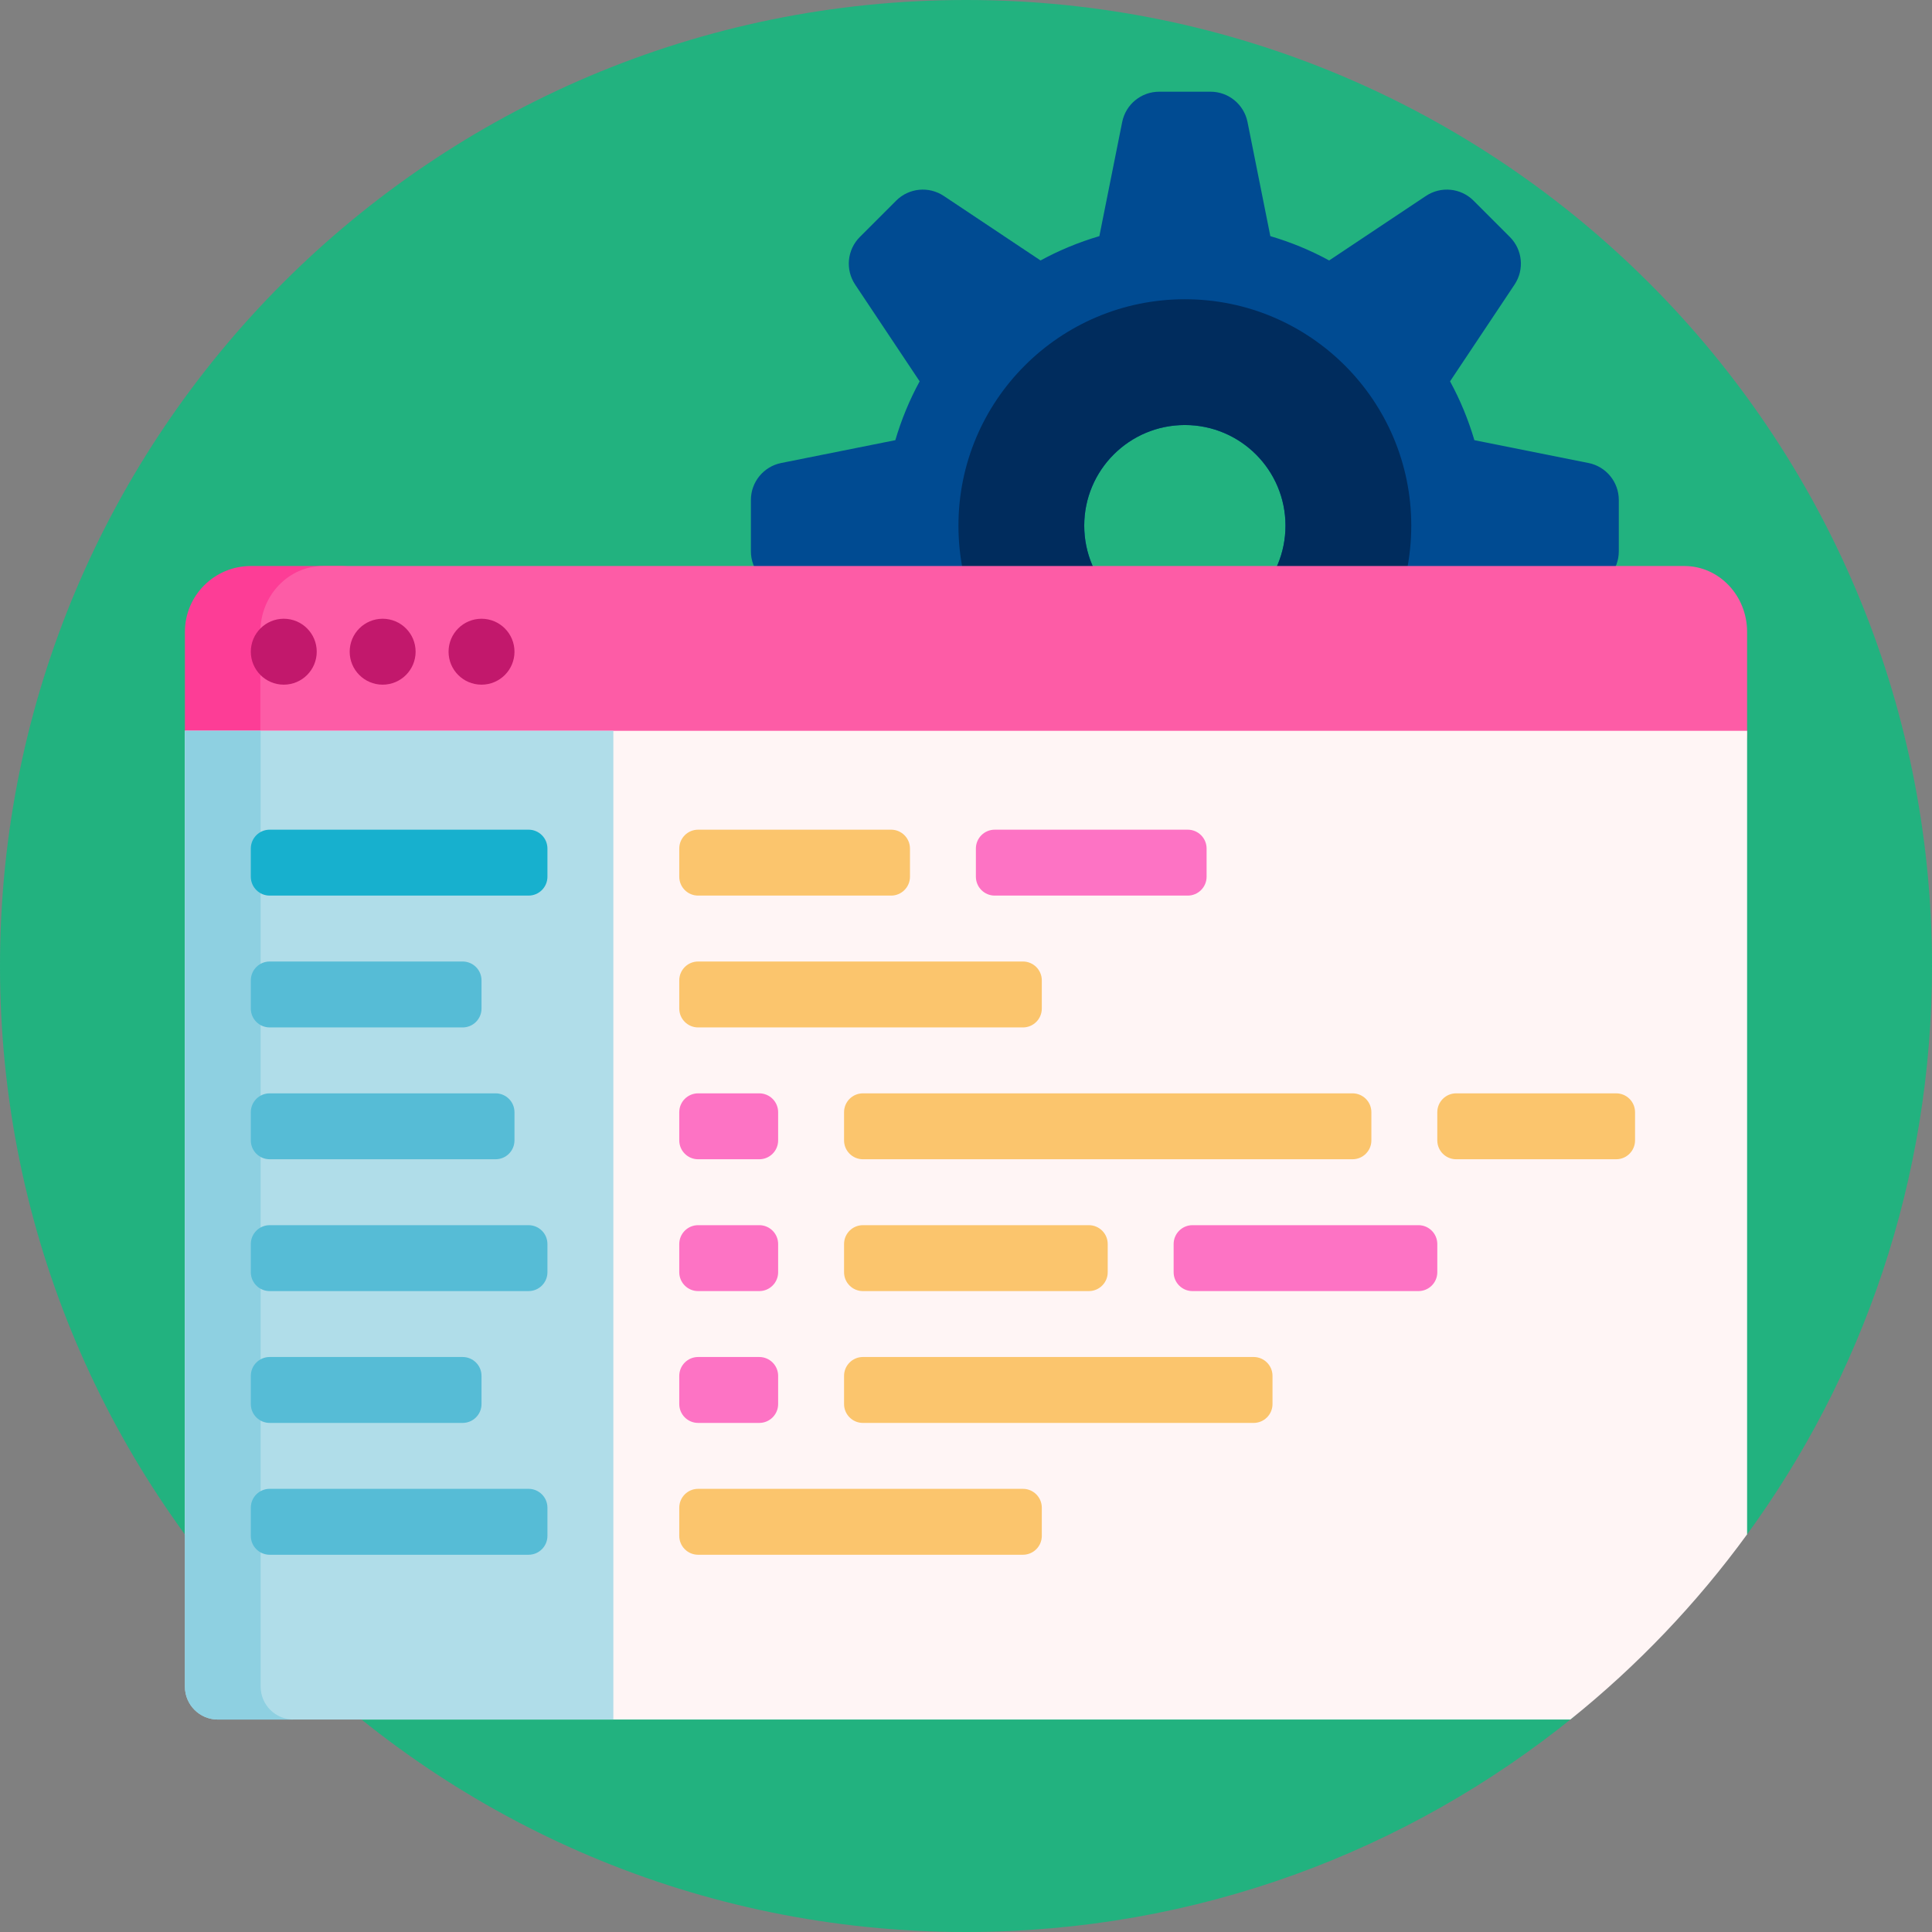 <?xml version="1.0" encoding="iso-8859-1"?>
<!-- Generator: Adobe Illustrator 21.0.0, SVG Export Plug-In . SVG Version: 6.00 Build 0)  -->
<svg version="1.1" id="Capa_1" xmlns="http://www.w3.org/2000/svg" xmlns:xlink="http://www.w3.org/1999/xlink" x="0px" y="0px"
	 viewBox="0 0 512 512" style="enable-background:new 0 0 512 512;" xml:space="preserve">
<rect x="0" y="0" width="512" height="512" fill="#808080" stroke="none"/>
<path style="fill:#22B27F;" d="M417.085,454.956C373.091,490.619,317.046,512,256,512C114.615,512,0,397.385,0,256S114.615,0,256,0
	s256,114.615,256,256c0,56.525-18.333,108.76-49.359,151.114C437.932,409.69,418.474,429.912,417.085,454.956z"/>
<path style="fill:#004B92;" d="M420.961,122.696l-30.236-6.047c-1.61-5.46-3.77-10.684-6.446-15.59l17.096-25.645
	c2.644-3.966,2.121-9.247-1.25-12.618l-9.619-9.619c-3.371-3.371-8.652-3.894-12.618-1.25l-25.645,17.097
	c-4.906-2.676-10.13-4.836-15.59-6.446l-6.047-30.235c-0.935-4.674-5.039-8.039-9.806-8.039h-13.604
	c-4.767,0-8.871,3.365-9.806,8.039l-6.047,30.235c-5.46,1.61-10.684,3.77-15.59,6.446l-25.645-17.097
	c-3.966-2.644-9.248-2.121-12.618,1.25l-9.619,9.619c-3.371,3.371-3.894,8.652-1.25,12.618l17.096,25.645
	c-2.675,4.906-4.836,10.13-6.446,15.59l-30.236,6.047c-4.674,0.935-8.039,5.039-8.039,9.806v13.604c0,4.767,3.365,8.871,8.039,9.806
	l30.236,6.047c1.61,5.46,3.77,10.684,6.446,15.59l-17.097,25.645c-2.644,3.966-2.121,9.247,1.25,12.618l9.619,9.619
	c3.371,3.371,8.652,3.894,12.618,1.25l25.645-17.096c4.906,2.676,10.13,4.836,15.59,6.446l6.047,30.236
	c0.935,4.674,5.039,8.039,9.806,8.039h13.604c4.767,0,8.871-3.365,9.806-8.039l6.047-30.236c5.46-1.61,10.684-3.77,15.59-6.446
	l25.645,17.096c3.966,2.644,9.247,2.121,12.618-1.25l9.619-9.619c3.371-3.371,3.894-8.652,1.25-12.618l-17.096-25.645
	c2.676-4.906,4.836-10.13,6.446-15.59l30.236-6.047c4.674-0.935,8.039-5.039,8.039-9.806v-13.604
	C429,127.735,425.635,123.631,420.961,122.696z M314,165.97c-14.728,0-26.667-11.939-26.667-26.667s11.939-26.667,26.667-26.667
	s26.667,11.939,26.667,26.667S328.728,165.97,314,165.97z"/>
<path style="fill:#002C5D;" d="M314,79.304c-33.137,0-60,26.863-60,60s26.863,60,60,60s60-26.863,60-60S347.137,79.304,314,79.304z
	 M314,165.97c-14.728,0-26.667-11.939-26.667-26.667s11.939-26.667,26.667-26.667s26.667,11.939,26.667,26.667
	S328.728,165.97,314,165.97z"/>
<path style="fill:#FD3D96;" d="M90,211.139H66.468c-9.648,0-17.468-7.821-17.468-17.468v-26.203C49,157.821,56.821,150,66.468,150
	H90c9.648,0,17.468,7.821,17.468,17.468v26.203C107.468,203.318,99.648,211.139,90,211.139z"/>
<path style="fill:#FD5CA6;" d="M446.376,211.139H85.625c-9.181,0-16.624-7.821-16.624-17.468v-26.203
	C69,157.821,76.443,150,85.625,150h126.346h234.405c9.181,0,16.624,7.821,16.624,17.468v26.203
	C463,203.318,455.557,211.139,446.376,211.139z"/>
<path style="fill:#C2186C;" d="M83.937,172.709c0,4.824-3.91,8.734-8.734,8.734s-8.734-3.91-8.734-8.734
	c0-4.824,3.91-8.734,8.734-8.734S83.937,167.885,83.937,172.709z M101.405,163.975c-4.824,0-8.734,3.91-8.734,8.734
	c0,4.824,3.91,8.734,8.734,8.734s8.734-3.91,8.734-8.734C110.139,167.885,106.229,163.975,101.405,163.975z M127.608,163.975
	c-4.824,0-8.734,3.91-8.734,8.734c0,4.824,3.91,8.734,8.734,8.734c4.824,0,8.734-3.91,8.734-8.734
	C136.342,167.885,132.431,163.975,127.608,163.975z"/>
<path style="fill:#FFF5F5;" d="M463,406.621c-13.381,18.359-29.143,34.867-46.835,49.075H251.633H95.835
	C78.143,441.488,62.381,424.98,49,406.621v-212.95h414V406.621z"/>
<path style="fill:#B0DDE9;" d="M162.544,455.696H57.734c-4.824,0-8.734-3.91-8.734-8.734V263.544V193.67h113.544V455.696z"/>
<path style="fill:#8ED0E1;" d="M77.804,455.696h-20.07c-4.824,0-8.734-3.911-8.734-8.734V263.544V193.67h20.07v69.874v183.417
	C69.07,451.786,72.98,455.696,77.804,455.696z"/>
<path style="fill:#56BCD6;" d="M66.468,302.215v-7.468c0-2.761,2.239-5,5-5h59.873c2.761,0,5,2.239,5,5v7.468c0,2.761-2.239,5-5,5
	H71.468C68.707,307.215,66.468,304.977,66.468,302.215z M71.468,272.278h51.139c2.761,0,5-2.238,5-5v-7.468c0-2.761-2.239-5-5-5
	H71.468c-2.761,0-5,2.239-5,5v7.468C66.468,270.04,68.707,272.278,71.468,272.278z M140.076,394.557H71.468c-2.761,0-5,2.239-5,5
	v7.469c0,2.761,2.239,5,5,5h68.608c2.761,0,5-2.239,5-5v-7.469C145.076,396.795,142.837,394.557,140.076,394.557z M71.468,377.089
	h51.139c2.761,0,5-2.239,5-5v-7.469c0-2.761-2.239-5-5-5H71.468c-2.761,0-5,2.239-5,5v7.469
	C66.468,374.85,68.707,377.089,71.468,377.089z M140.076,324.684H71.468c-2.761,0-5,2.239-5,5v7.468c0,2.761,2.239,5,5,5h68.608
	c2.761,0,5-2.239,5-5v-7.468C145.076,326.922,142.837,324.684,140.076,324.684z"/>
<path style="fill:#17B0CE;" d="M145.076,224.874v7.468c0,2.761-2.239,5-5,5H71.468c-2.761,0-5-2.239-5-5v-7.468c0-2.761,2.239-5,5-5
	h68.608C142.837,219.874,145.076,222.112,145.076,224.874z"/>
<path style="fill:#FBC56D;" d="M180.013,232.342v-7.468c0-2.761,2.239-5,5-5h51.139c2.761,0,5,2.239,5,5v7.468c0,2.761-2.239,5-5,5
	h-51.139C182.251,237.342,180.013,235.103,180.013,232.342z M358.43,289.747H228.684c-2.761,0-5,2.239-5,5v7.468
	c0,2.761,2.239,5,5,5H358.43c2.761,0,5-2.239,5-5v-7.468C363.43,291.985,361.192,289.747,358.43,289.747z M332.228,359.62H228.684
	c-2.761,0-5,2.239-5,5v7.469c0,2.761,2.239,5,5,5h103.544c2.761,0,5-2.239,5-5v-7.469
	C337.228,361.859,334.989,359.62,332.228,359.62z M228.684,342.152h59.873c2.761,0,5-2.239,5-5v-7.468c0-2.761-2.239-5-5-5h-59.873
	c-2.761,0-5,2.239-5,5v7.468C223.684,339.913,225.922,342.152,228.684,342.152z M428.304,289.747h-42.405c-2.761,0-5,2.239-5,5
	v7.468c0,2.761,2.239,5,5,5h42.405c2.761,0,5-2.239,5-5v-7.468C433.304,291.985,431.065,289.747,428.304,289.747z M185.013,272.278
	h86.076c2.761,0,5-2.238,5-5v-7.468c0-2.761-2.239-5-5-5h-86.076c-2.761,0-5,2.239-5,5v7.468
	C180.013,270.04,182.251,272.278,185.013,272.278z M271.089,394.557h-86.076c-2.761,0-5,2.239-5,5v7.469c0,2.761,2.239,5,5,5h86.076
	c2.761,0,5-2.239,5-5v-7.469C276.089,396.795,273.85,394.557,271.089,394.557z"/>
<path style="fill:#FD73C4;" d="M206.215,329.684v7.468c0,2.761-2.239,5-5,5h-16.203c-2.761,0-5-2.239-5-5v-7.468
	c0-2.761,2.239-5,5-5h16.203C203.977,324.684,206.215,326.922,206.215,329.684z M375.899,324.684h-59.873c-2.761,0-5,2.239-5,5
	v7.468c0,2.761,2.239,5,5,5h59.873c2.761,0,5-2.239,5-5v-7.468C380.899,326.922,378.66,324.684,375.899,324.684z M201.215,359.62
	h-16.203c-2.761,0-5,2.239-5,5v7.469c0,2.761,2.239,5,5,5h16.203c2.761,0,5-2.239,5-5v-7.469
	C206.215,361.859,203.977,359.62,201.215,359.62z M319.76,232.342v-7.468c0-2.761-2.239-5-5-5h-51.14c-2.761,0-5,2.239-5,5v7.468
	c0,2.761,2.239,5,5,5h51.139C317.521,237.342,319.76,235.103,319.76,232.342z M201.215,289.747h-16.203c-2.761,0-5,2.239-5,5v7.468
	c0,2.761,2.239,5,5,5h16.203c2.761,0,5-2.239,5-5v-7.468C206.215,291.985,203.977,289.747,201.215,289.747z"/>
<g>
</g>
<g>
</g>
<g>
</g>
<g>
</g>
<g>
</g>
<g>
</g>
<g>
</g>
<g>
</g>
<g>
</g>
<g>
</g>
<g>
</g>
<g>
</g>
<g>
</g>
<g>
</g>
<g>
</g>
</svg>
